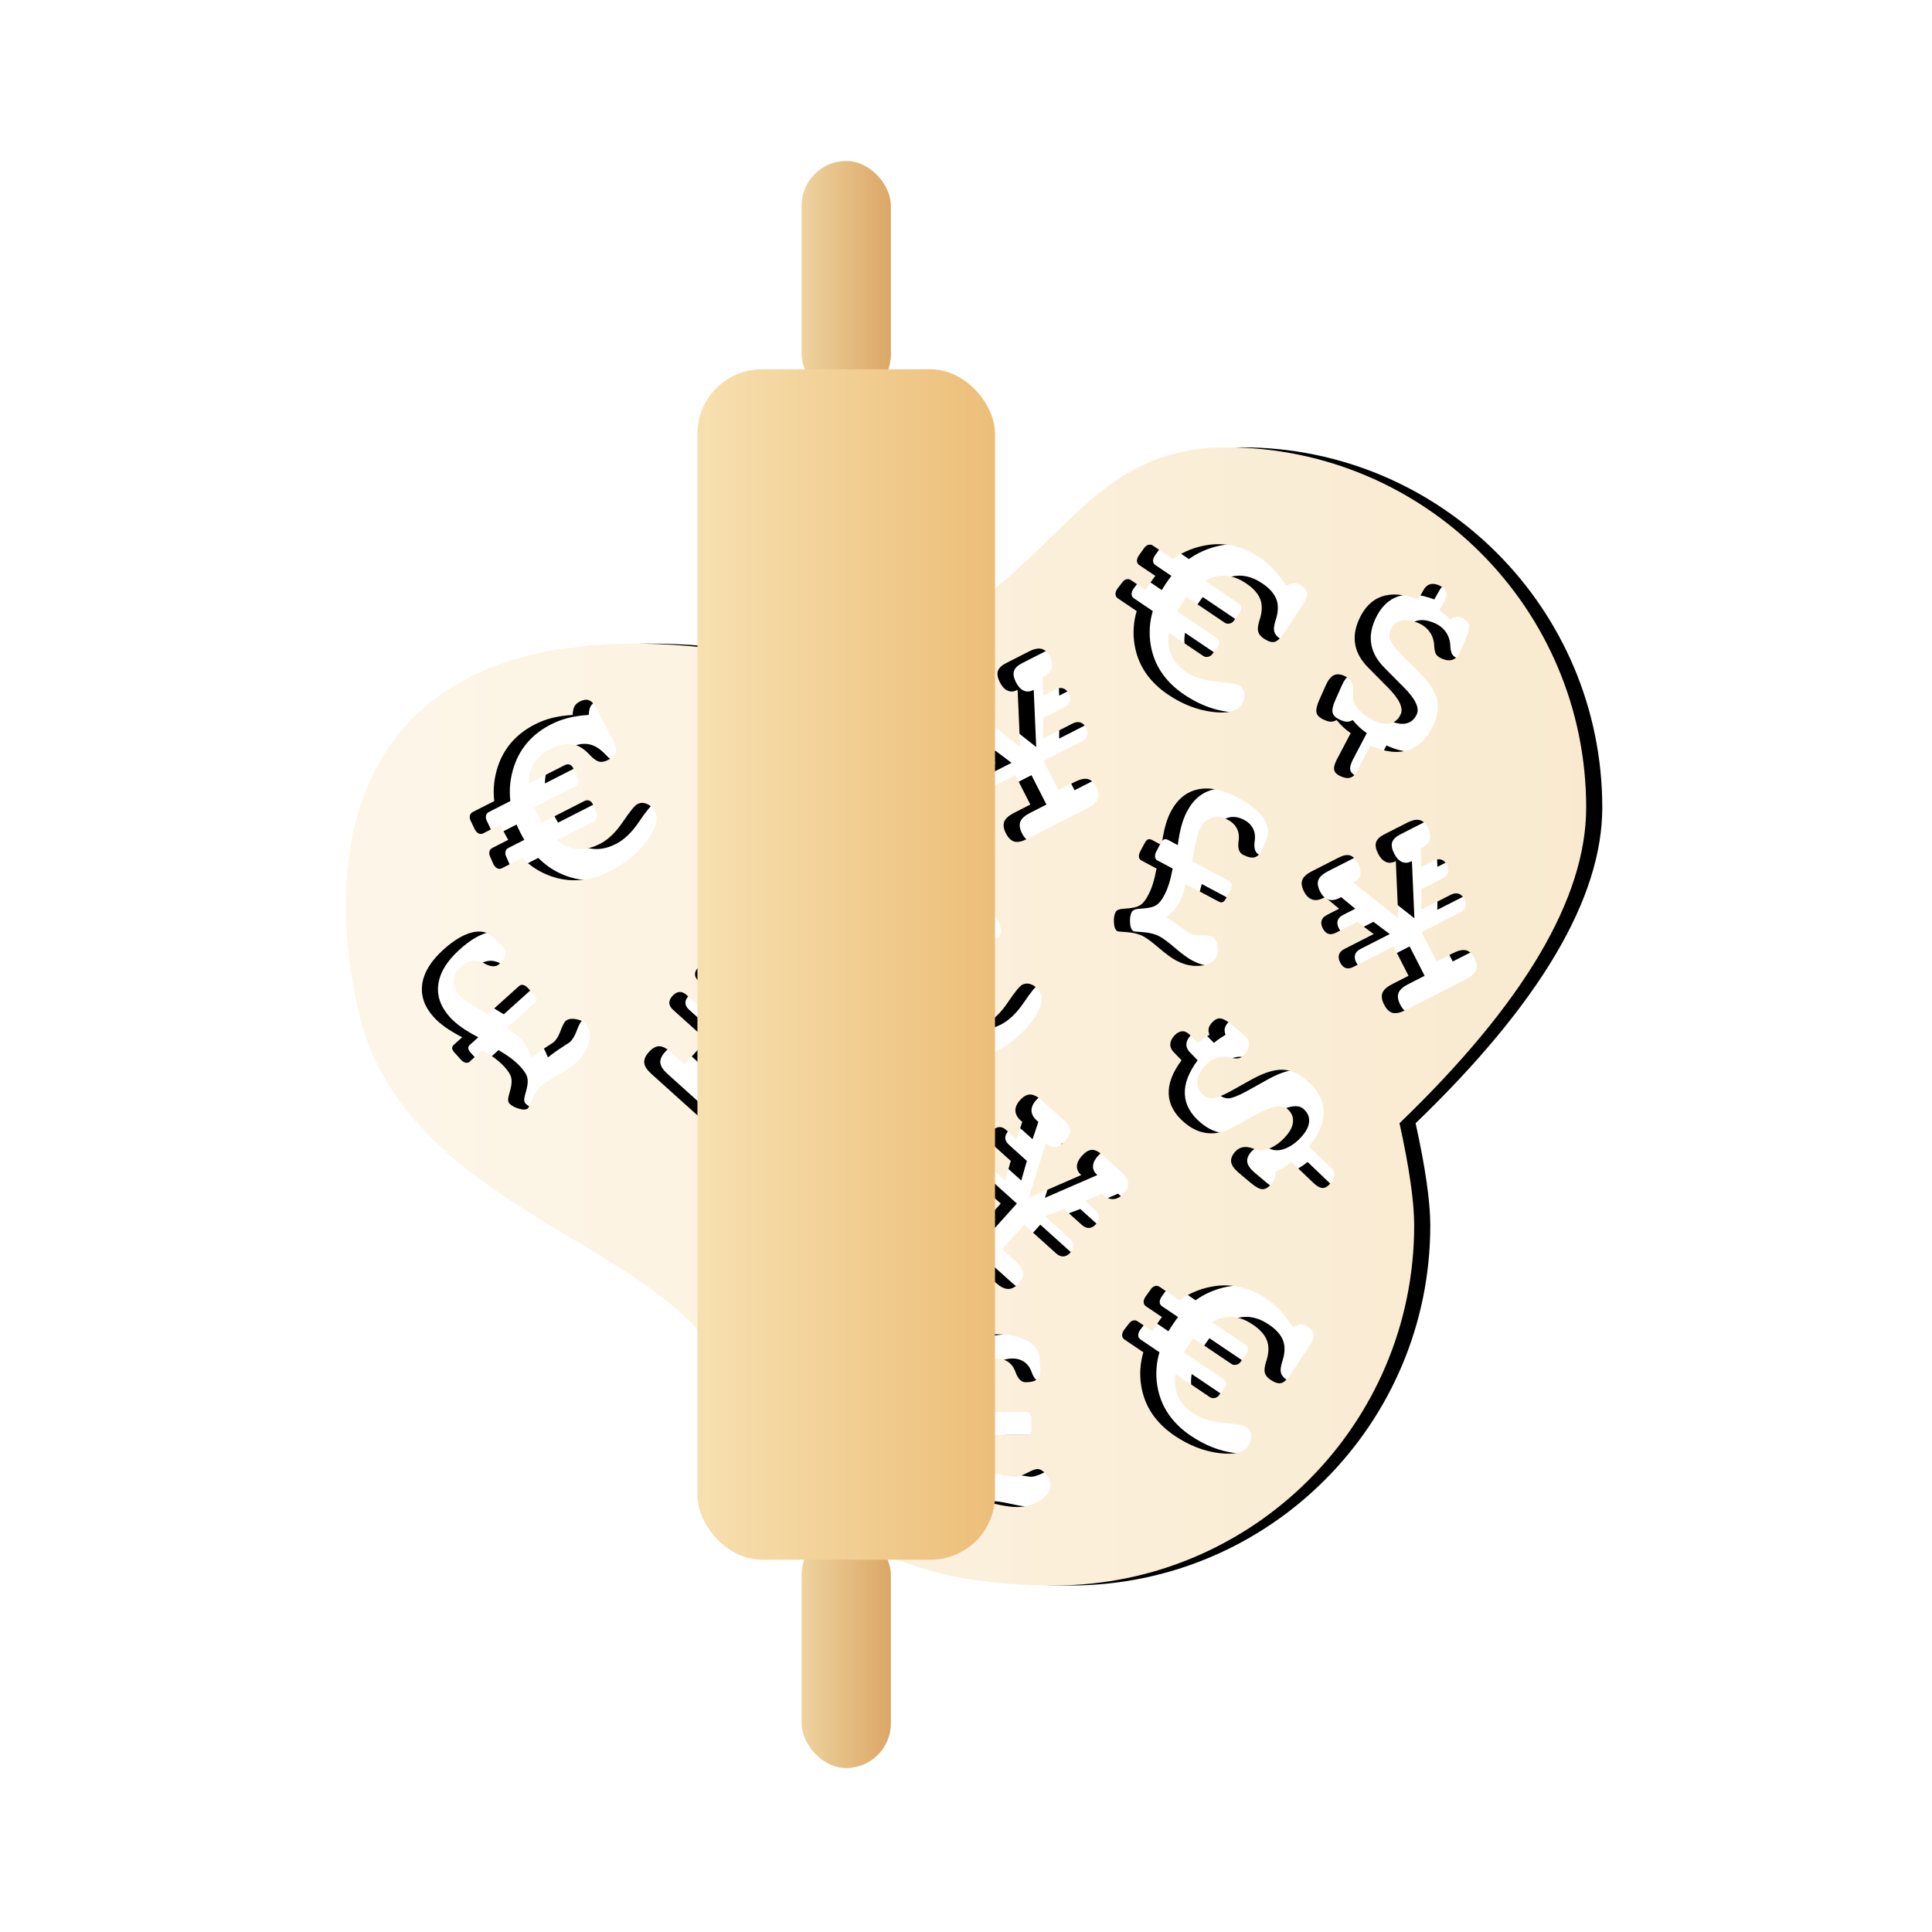 <?xml version="1.0" encoding="UTF-8"?>
<svg width="240px" height="240px" viewBox="0 0 240 240" version="1.1" xmlns="http://www.w3.org/2000/svg" xmlns:xlink="http://www.w3.org/1999/xlink">
    <!-- Generator: Sketch 53.2 (72643) - https://sketchapp.com -->
    <title>Artboard</title>
    <desc>Created with Sketch.</desc>
    <defs>
        <linearGradient x1="0%" y1="50%" x2="101.195%" y2="50%" id="linearGradient-1">
            <stop stop-color="#FDF6E9" offset="0%"></stop>
            <stop stop-color="#F9EACF" offset="100%"></stop>
        </linearGradient>
        <path d="M109.798,35.57 C134.501,35.57 154.541,55.602 154.541,80.313 C154.541,91.577 146.811,104.65 131.352,119.532 C132.567,125.05 133.175,129.278 133.175,132.215 C133.175,156.925 113.143,176.957 88.432,176.957 C63.722,176.957 54.313,165.912 47.41,150.107 C40.507,134.301 7.503,130.425 1.968,105.369 C-3.567,80.313 4.99,55.502 46.711,60.626 C88.432,65.751 85.095,35.57 109.798,35.57 Z M136.298,55.813 L137.004,54.549 L137.091,54.354 C137.242,54.015 137.243,53.702 137.096,53.415 C136.949,53.128 136.666,52.892 136.246,52.705 C135.837,52.523 135.466,52.483 135.134,52.586 C134.801,52.689 134.531,52.933 134.323,53.319 L133.67,54.463 C131.899,53.795 130.396,53.672 129.161,54.097 C127.926,54.522 126.975,55.482 126.308,56.979 C125.815,58.087 125.668,59.142 125.867,60.146 C126.066,61.149 126.618,62.097 127.524,62.991 L129.798,65.295 L129.875,65.365 C131.313,66.806 131.855,67.926 131.5,68.725 C131.233,69.323 130.818,69.698 130.255,69.848 C129.692,69.998 129.042,69.908 128.303,69.579 C127.485,69.215 126.825,68.751 126.323,68.186 C125.82,67.622 125.564,67.057 125.553,66.49 C125.558,66.372 125.567,66.191 125.58,65.946 C125.644,64.97 125.287,64.309 124.509,63.962 C123.99,63.731 123.546,63.707 123.178,63.89 C122.809,64.072 122.481,64.488 122.192,65.137 L121.386,66.948 C121.075,67.646 120.96,68.172 121.042,68.526 C121.124,68.879 121.434,69.176 121.973,69.416 C122.332,69.576 122.623,69.654 122.845,69.652 C123.068,69.649 123.298,69.581 123.537,69.448 C123.816,69.788 124.1,70.09 124.388,70.356 C124.676,70.622 124.977,70.86 125.289,71.071 L123.518,74.444 L123.412,74.684 C123.216,75.123 123.169,75.478 123.269,75.75 C123.369,76.022 123.624,76.249 124.033,76.431 C124.522,76.649 124.927,76.706 125.247,76.604 C125.568,76.502 125.843,76.232 126.073,75.797 L127.727,72.605 L127.817,72.645 C129.603,73.441 131.162,73.612 132.494,73.158 C133.826,72.705 134.858,71.655 135.591,70.008 C136.107,68.851 136.239,67.789 135.988,66.822 C135.737,65.855 135.045,64.791 133.912,63.629 L131.601,61.326 C130.806,60.506 130.337,59.894 130.195,59.49 C130.052,59.085 130.083,58.654 130.287,58.195 C130.554,57.596 130.993,57.226 131.605,57.087 C132.218,56.947 132.933,57.059 133.751,57.423 C134.32,57.676 134.771,58.039 135.106,58.51 C135.44,58.982 135.623,59.53 135.656,60.155 C135.684,60.681 135.762,61.051 135.889,61.263 C136.016,61.475 136.244,61.654 136.573,61.801 C137.102,62.036 137.562,62.085 137.952,61.948 C138.341,61.811 138.648,61.492 138.87,60.993 L138.91,60.904 L139.699,59.049 C139.974,58.406 140.066,57.918 139.975,57.584 C139.884,57.251 139.594,56.976 139.105,56.758 C138.826,56.633 138.568,56.588 138.333,56.62 C138.097,56.653 137.875,56.754 137.668,56.925 C137.423,56.696 137.189,56.49 136.965,56.307 C136.742,56.124 136.519,55.959 136.298,55.813 Z M48.249,70.52 L47.229,69.492 L47.066,69.356 C46.781,69.117 46.481,69.029 46.165,69.091 C45.848,69.154 45.543,69.361 45.248,69.712 C44.96,70.055 44.82,70.401 44.827,70.749 C44.834,71.098 44.994,71.425 45.308,71.731 L46.228,72.674 C45.097,74.192 44.565,75.603 44.633,76.907 C44.7,78.212 45.362,79.39 46.617,80.444 C47.546,81.223 48.52,81.655 49.539,81.741 C50.558,81.826 51.622,81.557 52.731,80.932 L55.572,79.381 L55.661,79.327 C57.443,78.341 58.669,78.129 59.338,78.691 C59.841,79.112 60.086,79.614 60.075,80.197 C60.064,80.779 59.799,81.38 59.279,81.999 C58.703,82.685 58.075,83.192 57.394,83.519 C56.713,83.846 56.099,83.937 55.551,83.791 C55.439,83.754 55.268,83.695 55.036,83.615 C54.115,83.285 53.381,83.446 52.833,84.098 C52.468,84.534 52.323,84.953 52.397,85.358 C52.471,85.762 52.78,86.193 53.324,86.649 L54.843,87.923 C55.428,88.415 55.902,88.67 56.265,88.689 C56.627,88.708 56.997,88.491 57.377,88.039 C57.629,87.738 57.785,87.48 57.844,87.265 C57.903,87.051 57.901,86.811 57.839,86.545 C58.242,86.37 58.612,86.181 58.947,85.977 C59.282,85.773 59.593,85.55 59.882,85.308 L62.636,87.939 L62.837,88.108 C63.205,88.417 63.534,88.561 63.823,88.539 C64.112,88.518 64.4,88.336 64.688,87.993 C65.032,87.583 65.199,87.209 65.189,86.873 C65.179,86.536 64.996,86.198 64.641,85.857 L62.029,83.387 L62.092,83.312 C63.349,81.814 63.943,80.362 63.874,78.957 C63.806,77.552 63.081,76.27 61.7,75.112 C60.73,74.297 59.745,73.877 58.746,73.852 C57.748,73.827 56.534,74.199 55.105,74.968 L52.255,76.554 C51.247,77.092 50.529,77.374 50.101,77.4 C49.673,77.426 49.267,77.277 48.882,76.954 C48.38,76.533 48.146,76.009 48.18,75.381 C48.215,74.754 48.52,74.098 49.095,73.411 C49.496,72.934 49.968,72.6 50.514,72.409 C51.059,72.218 51.637,72.193 52.246,72.333 C52.76,72.451 53.137,72.478 53.375,72.415 C53.614,72.351 53.849,72.181 54.081,71.905 C54.453,71.462 54.627,71.034 54.602,70.621 C54.578,70.208 54.357,69.826 53.938,69.475 L53.863,69.412 L52.298,68.142 C51.755,67.701 51.311,67.478 50.966,67.473 C50.62,67.469 50.276,67.671 49.932,68.081 C49.735,68.316 49.62,68.551 49.586,68.786 C49.553,69.022 49.589,69.263 49.696,69.509 C49.409,69.682 49.146,69.85 48.909,70.014 C48.671,70.178 48.451,70.347 48.249,70.52 Z M105.569,86.982 C105.861,85.479 106.074,84.479 106.209,83.982 C106.343,83.484 106.475,83.115 106.603,82.874 C106.972,82.179 107.467,81.744 108.087,81.566 C108.707,81.389 109.369,81.487 110.073,81.861 C110.536,82.107 110.882,82.434 111.112,82.84 C111.341,83.247 111.434,83.711 111.392,84.233 C111.385,84.316 111.37,84.437 111.346,84.598 C111.253,85.402 111.433,85.924 111.886,86.165 C112.445,86.463 112.907,86.578 113.27,86.512 C113.633,86.445 113.933,86.19 114.169,85.746 L114.246,85.602 L114.805,84.34 C115.193,83.47 115.073,82.574 114.444,81.652 C113.814,80.73 112.752,79.871 111.257,79.076 C109.415,78.097 107.774,77.756 106.335,78.055 C104.896,78.354 103.768,79.27 102.953,80.803 C102.681,81.315 102.453,81.907 102.267,82.582 C102.082,83.257 101.928,84.057 101.808,84.982 L100.563,84.321 C100.39,84.228 100.232,84.216 100.092,84.283 C99.951,84.35 99.821,84.495 99.703,84.717 L99.157,85.744 C99.019,86.004 98.96,86.236 98.982,86.44 C99.004,86.643 99.101,86.791 99.275,86.883 L101.17,87.891 C101.04,88.601 100.891,89.224 100.724,89.76 C100.557,90.296 100.36,90.776 100.134,91.2 C99.832,91.769 99.534,92.161 99.24,92.376 C98.946,92.591 98.527,92.733 97.983,92.803 C97.782,92.832 97.515,92.857 97.182,92.878 C96.586,92.907 96.223,93.042 96.095,93.283 C95.915,93.621 95.843,94.071 95.878,94.634 C95.912,95.197 96.065,95.55 96.335,95.693 C96.364,95.709 96.769,95.745 97.549,95.801 C98.329,95.857 98.999,96.034 99.559,96.331 C99.993,96.562 100.637,97.044 101.491,97.776 C102.345,98.508 103.051,99.023 103.611,99.321 C104.614,99.854 105.613,100.07 106.607,99.968 C107.602,99.865 108.263,99.506 108.591,98.888 C108.802,98.493 108.854,98.017 108.748,97.459 C108.642,96.902 108.425,96.536 108.098,96.362 C107.895,96.254 107.446,96.198 106.749,96.193 C106.053,96.187 105.512,96.082 105.126,95.877 C105.078,95.851 104.762,95.615 104.177,95.168 C103.592,94.721 103.003,94.321 102.411,93.969 C102.805,93.622 103.141,93.281 103.419,92.946 C103.696,92.611 103.916,92.289 104.08,91.981 C104.188,91.778 104.294,91.522 104.397,91.212 C104.5,90.901 104.63,90.435 104.787,89.814 L108.925,92.014 C109.098,92.106 109.254,92.121 109.393,92.059 C109.531,91.996 109.659,91.854 109.777,91.632 L110.331,90.591 C110.47,90.33 110.528,90.098 110.506,89.895 C110.484,89.692 110.387,89.544 110.213,89.451 L105.569,86.982 Z M18.082,106.002 C16.77,105.214 15.903,104.672 15.481,104.375 C15.06,104.079 14.758,103.829 14.575,103.626 C14.049,103.041 13.808,102.427 13.854,101.784 C13.899,101.14 14.218,100.552 14.81,100.018 C15.2,99.667 15.625,99.454 16.085,99.377 C16.546,99.301 17.014,99.372 17.49,99.59 C17.565,99.625 17.674,99.681 17.817,99.758 C18.541,100.121 19.093,100.131 19.475,99.787 C19.946,99.363 20.212,98.969 20.274,98.605 C20.335,98.241 20.198,97.872 19.862,97.499 L19.752,97.377 L18.758,96.42 C18.073,95.757 17.19,95.564 16.108,95.84 C15.026,96.116 13.856,96.82 12.598,97.953 C11.048,99.349 10.167,100.775 9.955,102.229 C9.743,103.684 10.219,105.057 11.381,106.347 C11.768,106.778 12.247,107.195 12.818,107.6 C13.388,108.005 14.088,108.423 14.916,108.853 L13.869,109.796 C13.723,109.927 13.657,110.071 13.672,110.226 C13.687,110.382 13.779,110.553 13.947,110.74 L14.725,111.604 C14.923,111.823 15.121,111.958 15.319,112.007 C15.518,112.056 15.69,112.014 15.836,111.883 L17.431,110.447 C18.054,110.812 18.589,111.165 19.035,111.505 C19.481,111.846 19.865,112.195 20.187,112.552 C20.618,113.031 20.884,113.445 20.986,113.794 C21.087,114.144 21.078,114.586 20.957,115.121 C20.916,115.32 20.848,115.58 20.754,115.9 C20.577,116.471 20.58,116.857 20.762,117.06 C21.018,117.344 21.417,117.566 21.957,117.726 C22.498,117.886 22.882,117.864 23.109,117.659 C23.134,117.637 23.306,117.269 23.626,116.555 C23.945,115.841 24.341,115.272 24.812,114.848 C25.177,114.519 25.85,114.078 26.83,113.526 C27.81,112.975 28.536,112.487 29.007,112.063 C29.851,111.302 30.395,110.438 30.639,109.468 C30.883,108.499 30.772,107.754 30.304,107.235 C30.004,106.902 29.574,106.69 29.014,106.598 C28.455,106.507 28.037,106.586 27.761,106.834 C27.59,106.988 27.383,107.391 27.14,108.043 C26.897,108.696 26.614,109.168 26.289,109.461 C26.248,109.497 25.918,109.714 25.298,110.111 C24.677,110.507 24.101,110.924 23.567,111.36 C23.376,110.87 23.171,110.438 22.951,110.063 C22.731,109.688 22.504,109.37 22.27,109.111 C22.116,108.94 21.911,108.754 21.655,108.551 C21.399,108.348 21.006,108.066 20.475,107.706 L23.958,104.57 C24.104,104.438 24.171,104.297 24.16,104.145 C24.149,103.994 24.059,103.825 23.891,103.638 L23.101,102.762 C22.904,102.542 22.706,102.408 22.507,102.359 C22.309,102.31 22.137,102.351 21.991,102.483 L18.082,106.002 Z M78.627,68.384 L78.686,68.355 C79.133,68.127 79.405,67.817 79.499,67.425 C79.594,67.034 79.505,66.57 79.232,66.035 C78.945,65.47 78.616,65.126 78.246,65.002 C77.876,64.878 77.404,64.962 76.83,65.254 L73.487,66.958 C72.845,67.285 72.448,67.644 72.297,68.033 C72.146,68.423 72.214,68.9 72.502,69.464 C72.77,69.99 73.108,70.323 73.517,70.464 C73.926,70.605 74.384,70.547 74.89,70.289 L75.123,70.17 L76.871,71.615 L75.353,72.388 C75.002,72.567 74.783,72.798 74.695,73.082 C74.607,73.366 74.652,73.683 74.83,74.034 C75.019,74.404 75.25,74.635 75.524,74.728 C75.799,74.821 76.116,74.776 76.476,74.593 L79.133,73.239 L81.16,74.762 L77.51,76.622 C77.16,76.801 76.942,77.034 76.856,77.323 C76.77,77.612 76.817,77.932 76.995,78.282 C77.184,78.652 77.415,78.884 77.689,78.977 C77.963,79.07 78.281,79.025 78.641,78.841 L83.634,76.297 L85.493,79.947 L83.45,80.988 C82.807,81.316 82.408,81.675 82.252,82.067 C82.096,82.459 82.165,82.943 82.457,83.517 C82.75,84.091 83.1,84.434 83.506,84.546 C83.912,84.657 84.441,84.547 85.094,84.215 L92.671,80.354 C93.303,80.032 93.702,79.66 93.868,79.239 C94.033,78.817 93.972,78.324 93.684,77.76 C93.401,77.205 93.051,76.878 92.632,76.778 C92.214,76.679 91.679,76.796 91.027,77.128 L88.983,78.169 L87.123,74.519 L91.882,72.094 C92.233,71.916 92.456,71.68 92.551,71.386 C92.647,71.092 92.605,70.77 92.427,70.419 C92.248,70.069 92.012,69.846 91.718,69.751 C91.424,69.655 91.102,69.697 90.752,69.875 L87.073,71.75 L87.09,69.185 L89.718,67.846 C90.078,67.662 90.304,67.427 90.398,67.141 C90.491,66.854 90.445,66.531 90.262,66.171 C90.083,65.821 89.848,65.6 89.557,65.51 C89.266,65.419 88.945,65.463 88.594,65.641 L87.076,66.415 L86.993,64.122 L87.226,64.003 C87.713,63.755 88.018,63.422 88.142,63.003 C88.266,62.584 88.196,62.117 87.934,61.601 C87.651,61.047 87.304,60.715 86.893,60.605 C86.482,60.496 85.95,60.608 85.298,60.94 L82.48,62.376 C81.916,62.663 81.575,62.993 81.458,63.365 C81.341,63.737 81.427,64.206 81.714,64.77 C81.977,65.286 82.295,65.627 82.667,65.793 C83.04,65.958 83.435,65.935 83.854,65.721 L83.912,65.692 L84.223,72.797 L78.627,68.384 Z M50.87,101.682 L50.919,101.726 C51.292,102.062 51.679,102.204 52.078,102.152 C52.478,102.101 52.878,101.851 53.28,101.405 C53.704,100.934 53.908,100.504 53.892,100.114 C53.875,99.724 53.627,99.314 53.148,98.883 L50.36,96.372 C49.824,95.889 49.347,95.648 48.93,95.646 C48.512,95.645 48.091,95.88 47.667,96.351 C47.272,96.789 47.082,97.224 47.097,97.657 C47.112,98.089 47.331,98.495 47.753,98.875 L47.948,99.051 L47.225,101.2 L45.959,100.06 C45.666,99.797 45.372,99.675 45.075,99.694 C44.778,99.714 44.498,99.87 44.235,100.162 C43.958,100.47 43.824,100.769 43.836,101.059 C43.847,101.348 44.003,101.628 44.303,101.899 L46.519,103.894 L45.823,106.332 L42.779,103.591 C42.487,103.328 42.191,103.208 41.89,103.232 C41.59,103.255 41.308,103.413 41.045,103.705 C40.767,104.014 40.634,104.313 40.645,104.602 C40.656,104.892 40.812,105.172 41.113,105.442 L45.277,109.192 L42.536,112.236 L40.831,110.701 C40.296,110.218 39.817,109.975 39.395,109.97 C38.973,109.965 38.547,110.202 38.115,110.681 C37.684,111.16 37.489,111.609 37.531,112.028 C37.572,112.448 37.864,112.902 38.408,113.392 L44.728,119.082 C45.256,119.557 45.746,119.796 46.198,119.8 C46.651,119.803 47.089,119.569 47.513,119.099 C47.93,118.636 48.11,118.191 48.053,117.765 C47.995,117.339 47.695,116.881 47.151,116.391 L45.446,114.856 L48.187,111.812 L52.157,115.386 C52.449,115.649 52.749,115.773 53.058,115.757 C53.367,115.74 53.652,115.586 53.916,115.294 C54.179,115.002 54.302,114.701 54.286,114.393 C54.27,114.084 54.116,113.798 53.823,113.535 L50.755,110.772 L53.156,109.869 L55.347,111.843 C55.648,112.113 55.948,112.241 56.249,112.225 C56.55,112.209 56.836,112.051 57.106,111.751 C57.369,111.458 57.491,111.16 57.471,110.856 C57.451,110.551 57.295,110.267 57.003,110.004 L55.737,108.864 L57.847,107.964 L58.042,108.14 C58.448,108.505 58.869,108.671 59.304,108.636 C59.739,108.602 60.15,108.37 60.538,107.939 C60.954,107.477 61.14,107.034 61.095,106.611 C61.049,106.188 60.755,105.731 60.211,105.242 L57.861,103.126 C57.39,102.702 56.96,102.502 56.57,102.526 C56.181,102.55 55.774,102.798 55.35,103.269 C54.963,103.699 54.759,104.118 54.738,104.525 C54.716,104.932 54.88,105.293 55.229,105.607 L55.278,105.651 L48.756,108.487 L50.87,101.682 Z M111.332,54.938 L107.189,52.144 C107.502,51.973 107.821,51.832 108.146,51.721 C109.523,51.281 110.91,51.53 112.304,52.471 C113.219,53.088 113.808,53.759 114.07,54.483 C114.333,55.207 114.292,56.078 113.947,57.097 C113.762,57.684 113.71,58.137 113.792,58.455 C113.874,58.774 114.105,59.061 114.485,59.318 C115.019,59.678 115.462,59.819 115.812,59.739 C116.162,59.659 116.548,59.306 116.97,58.681 L119.325,55.131 C119.71,54.561 119.889,54.095 119.862,53.734 C119.835,53.374 119.6,53.044 119.156,52.744 C118.866,52.549 118.58,52.455 118.299,52.463 C118.017,52.47 117.675,52.576 117.274,52.78 C116.776,51.995 116.263,51.32 115.736,50.754 C115.208,50.187 114.623,49.687 113.98,49.254 C111.698,47.714 109.271,47.25 106.699,47.86 C105.412,48.165 104.245,48.695 103.195,49.45 L100.709,47.773 C100.537,47.657 100.354,47.626 100.16,47.679 C99.966,47.733 99.8,47.851 99.663,48.035 L98.939,49.05 C98.789,49.291 98.722,49.513 98.738,49.714 C98.753,49.916 98.852,50.078 99.033,50.2 L101.016,51.538 C100.796,51.824 100.583,52.121 100.375,52.429 C100.174,52.728 99.99,53.02 99.825,53.303 L97.978,52.057 C97.806,51.941 97.622,51.91 97.428,51.963 C97.234,52.017 97.068,52.136 96.931,52.32 L96.272,53.18 C96.122,53.421 96.055,53.643 96.071,53.844 C96.086,54.046 96.185,54.208 96.366,54.33 L98.702,55.906 C98.301,57.282 98.212,58.665 98.434,60.054 C98.845,62.61 100.236,64.688 102.609,66.289 C104.366,67.474 106.184,68.186 108.064,68.427 C109.944,68.667 111.153,68.389 111.691,67.592 C111.99,67.148 112.121,66.696 112.082,66.235 C112.044,65.775 111.848,65.425 111.495,65.187 C111.196,64.985 110.26,64.815 108.687,64.676 C107.114,64.538 105.851,64.147 104.901,63.506 C103.506,62.565 102.754,61.366 102.643,59.908 C102.609,59.49 102.631,59.057 102.709,58.609 L106.988,61.495 C107.16,61.611 107.365,61.64 107.601,61.582 C107.838,61.525 108.019,61.393 108.144,61.188 L108.803,60.328 C108.944,60.12 108.997,59.918 108.963,59.724 C108.93,59.53 108.809,59.363 108.6,59.222 L103.724,55.933 C103.889,55.649 104.072,55.358 104.274,55.059 C104.488,54.742 104.701,54.445 104.915,54.167 L109.656,57.365 C109.828,57.481 110.032,57.51 110.269,57.452 C110.505,57.394 110.686,57.263 110.812,57.058 L111.535,56.043 C111.676,55.835 111.729,55.634 111.695,55.44 C111.661,55.246 111.54,55.079 111.332,54.938 Z M27.643,75.056 L23.19,77.325 C23.193,76.968 23.224,76.621 23.285,76.284 C23.567,74.865 24.458,73.774 25.957,73.01 C26.94,72.509 27.812,72.319 28.572,72.44 C29.333,72.562 30.075,73.02 30.799,73.816 C31.223,74.262 31.594,74.527 31.912,74.61 C32.23,74.693 32.594,74.63 33.002,74.422 C33.577,74.129 33.914,73.81 34.014,73.465 C34.114,73.12 33.993,72.612 33.65,71.94 L31.687,68.159 C31.375,67.546 31.054,67.164 30.726,67.012 C30.397,66.861 29.995,66.907 29.518,67.15 C29.206,67.308 28.986,67.513 28.856,67.763 C28.726,68.013 28.652,68.363 28.636,68.813 C27.709,68.868 26.869,68.99 26.118,69.176 C25.367,69.363 24.646,69.632 23.955,69.984 C21.503,71.234 19.92,73.131 19.206,75.677 C18.849,76.95 18.747,78.228 18.898,79.512 L16.226,80.873 C16.042,80.967 15.925,81.112 15.878,81.308 C15.831,81.504 15.854,81.707 15.949,81.916 L16.485,83.04 C16.623,83.288 16.785,83.455 16.968,83.539 C17.152,83.623 17.342,83.615 17.536,83.516 L19.668,82.43 C19.812,82.761 19.968,83.092 20.137,83.423 C20.301,83.744 20.467,84.046 20.635,84.328 L18.649,85.34 C18.464,85.434 18.348,85.579 18.301,85.775 C18.253,85.97 18.277,86.173 18.371,86.382 L18.804,87.376 C18.943,87.624 19.104,87.79 19.288,87.874 C19.472,87.958 19.661,87.95 19.855,87.851 L22.367,86.572 C23.376,87.59 24.542,88.338 25.864,88.817 C28.299,89.697 30.791,89.488 33.341,88.189 C35.23,87.226 36.735,85.981 37.856,84.454 C38.978,82.926 39.321,81.734 38.884,80.877 C38.641,80.4 38.309,80.067 37.888,79.877 C37.466,79.687 37.065,79.689 36.686,79.883 C36.365,80.046 35.762,80.782 34.878,82.091 C33.994,83.4 33.041,84.314 32.019,84.835 C30.52,85.599 29.106,85.675 27.778,85.065 C27.395,84.892 27.027,84.663 26.673,84.377 L31.272,82.034 C31.457,81.94 31.582,81.775 31.646,81.54 C31.71,81.305 31.683,81.083 31.564,80.874 L31.131,79.881 C31.017,79.657 30.867,79.513 30.681,79.448 C30.495,79.384 30.29,79.408 30.066,79.522 L24.825,82.193 C24.657,81.911 24.491,81.609 24.327,81.288 C24.153,80.947 23.997,80.616 23.858,80.295 L28.953,77.699 C29.138,77.605 29.262,77.44 29.327,77.205 C29.391,76.97 29.363,76.748 29.245,76.539 L28.708,75.414 C28.594,75.191 28.444,75.046 28.258,74.982 C28.072,74.917 27.867,74.942 27.643,75.056 Z M51.686,126.428 L50.988,125.159 L50.869,124.983 C50.661,124.675 50.397,124.507 50.076,124.48 C49.754,124.453 49.404,124.568 49.023,124.825 C48.652,125.075 48.422,125.369 48.333,125.705 C48.244,126.042 48.308,126.401 48.525,126.781 L49.149,127.941 C47.644,129.089 46.743,130.299 46.449,131.571 C46.154,132.844 46.465,134.159 47.381,135.518 C48.059,136.523 48.877,137.207 49.833,137.57 C50.789,137.933 51.886,137.967 53.124,137.672 L56.283,136.965 L56.383,136.937 C58.368,136.481 59.605,136.615 60.093,137.339 C60.46,137.883 60.557,138.433 60.386,138.99 C60.215,139.547 59.794,140.051 59.124,140.503 C58.382,141.004 57.638,141.318 56.893,141.444 C56.149,141.571 55.533,141.489 55.047,141.198 C54.95,141.132 54.801,141.028 54.6,140.887 C53.806,140.315 53.056,140.268 52.35,140.744 C51.879,141.062 51.623,141.425 51.583,141.834 C51.543,142.244 51.721,142.743 52.118,143.331 L53.227,144.975 C53.654,145.609 54.04,145.985 54.383,146.103 C54.726,146.22 55.142,146.114 55.631,145.784 C55.957,145.565 56.178,145.36 56.293,145.17 C56.409,144.98 56.473,144.748 56.487,144.476 C56.923,144.419 57.33,144.338 57.708,144.235 C58.086,144.131 58.448,144.003 58.792,143.85 L60.714,147.139 L60.861,147.356 C61.13,147.754 61.406,147.983 61.689,148.042 C61.973,148.101 62.3,148.006 62.672,147.755 C63.116,147.456 63.379,147.143 63.462,146.817 C63.545,146.491 63.463,146.115 63.215,145.689 L61.385,142.595 L61.467,142.54 C63.088,141.447 64.059,140.215 64.38,138.845 C64.701,137.476 64.358,136.044 63.35,134.55 C62.642,133.499 61.811,132.824 60.858,132.525 C59.905,132.226 58.636,132.248 57.05,132.593 L53.873,133.333 C52.756,133.572 51.989,133.645 51.57,133.552 C51.151,133.459 50.802,133.204 50.521,132.788 C50.154,132.244 50.074,131.676 50.28,131.082 C50.485,130.489 50.96,129.942 51.702,129.441 C52.218,129.093 52.765,128.902 53.342,128.869 C53.919,128.835 54.481,128.97 55.028,129.273 C55.49,129.528 55.844,129.658 56.091,129.663 C56.338,129.667 56.611,129.569 56.91,129.367 C57.39,129.044 57.675,128.68 57.765,128.277 C57.855,127.873 57.748,127.445 57.442,126.992 L57.387,126.911 L56.233,125.258 C55.833,124.685 55.468,124.348 55.137,124.248 C54.806,124.149 54.419,124.248 53.975,124.548 C53.722,124.719 53.546,124.913 53.449,125.13 C53.352,125.347 53.32,125.589 53.355,125.855 C53.031,125.942 52.733,126.031 52.459,126.124 C52.185,126.216 51.928,126.318 51.686,126.428 Z M106.3,109.554 L105.28,108.527 L105.117,108.39 C104.832,108.151 104.532,108.063 104.215,108.126 C103.899,108.188 103.594,108.395 103.299,108.747 C103.011,109.09 102.87,109.436 102.878,109.784 C102.885,110.132 103.045,110.459 103.359,110.765 L104.279,111.708 C103.148,113.226 102.616,114.637 102.684,115.942 C102.751,117.246 103.413,118.425 104.668,119.478 C105.597,120.258 106.571,120.69 107.59,120.775 C108.609,120.861 109.673,120.591 110.782,119.967 L113.623,118.416 L113.712,118.361 C115.494,117.376 116.72,117.164 117.389,117.726 C117.891,118.147 118.137,118.649 118.126,119.231 C118.115,119.814 117.85,120.415 117.33,121.034 C116.754,121.72 116.126,122.227 115.445,122.554 C114.764,122.881 114.15,122.971 113.602,122.825 C113.49,122.789 113.319,122.73 113.087,122.65 C112.166,122.319 111.432,122.48 110.884,123.133 C110.519,123.568 110.374,123.988 110.448,124.392 C110.522,124.797 110.831,125.227 111.375,125.684 L112.894,126.958 C113.479,127.45 113.953,127.705 114.316,127.723 C114.678,127.742 115.048,127.526 115.428,127.074 C115.68,126.772 115.836,126.515 115.895,126.3 C115.954,126.086 115.952,125.845 115.89,125.579 C116.293,125.405 116.663,125.215 116.998,125.011 C117.332,124.808 117.644,124.585 117.933,124.342 L120.687,126.974 L120.888,127.143 C121.256,127.451 121.585,127.595 121.874,127.574 C122.163,127.552 122.451,127.37 122.739,127.027 C123.083,126.617 123.25,126.244 123.24,125.907 C123.23,125.571 123.047,125.232 122.692,124.891 L120.08,122.422 L120.143,122.346 C121.4,120.848 121.994,119.397 121.925,117.992 C121.857,116.587 121.132,115.305 119.751,114.146 C118.781,113.332 117.796,112.912 116.797,112.887 C115.799,112.862 114.585,113.234 113.156,114.002 L110.306,115.589 C109.298,116.127 108.58,116.409 108.152,116.434 C107.724,116.46 107.318,116.312 106.933,115.989 C106.431,115.567 106.197,115.043 106.231,114.416 C106.266,113.789 106.571,113.132 107.146,112.446 C107.547,111.969 108.019,111.635 108.565,111.444 C109.11,111.253 109.688,111.227 110.297,111.368 C110.811,111.486 111.188,111.513 111.426,111.449 C111.665,111.386 111.9,111.216 112.132,110.94 C112.504,110.496 112.678,110.068 112.653,109.656 C112.629,109.243 112.408,108.861 111.989,108.51 L111.914,108.447 L110.349,107.176 C109.806,106.735 109.362,106.513 109.017,106.508 C108.671,106.503 108.327,106.706 107.983,107.116 C107.786,107.35 107.671,107.585 107.637,107.821 C107.604,108.056 107.64,108.297 107.747,108.544 C107.46,108.716 107.197,108.885 106.96,109.049 C106.722,109.213 106.502,109.382 106.3,109.554 Z M79.721,155.394 C79.273,153.93 78.992,152.947 78.877,152.444 C78.762,151.942 78.705,151.554 78.705,151.281 C78.705,150.495 78.937,149.877 79.401,149.43 C79.866,148.982 80.496,148.758 81.294,148.758 C81.818,148.758 82.277,148.883 82.67,149.135 C83.063,149.386 83.364,149.752 83.571,150.232 C83.604,150.309 83.648,150.424 83.702,150.577 C83.997,151.33 84.402,151.707 84.915,151.707 C85.549,151.707 86.01,151.592 86.3,151.363 C86.589,151.134 86.734,150.768 86.734,150.265 L86.734,150.101 L86.635,148.725 C86.57,147.775 86.043,147.04 85.054,146.521 C84.066,146.002 82.725,145.743 81.032,145.743 C78.945,145.743 77.337,146.213 76.206,147.152 C75.076,148.091 74.51,149.43 74.51,151.166 C74.51,151.745 74.587,152.376 74.74,153.059 C74.893,153.742 75.133,154.52 75.461,155.394 L74.052,155.394 C73.855,155.394 73.71,155.457 73.617,155.582 C73.525,155.708 73.478,155.896 73.478,156.148 L73.478,157.311 C73.478,157.606 73.535,157.838 73.65,158.007 C73.765,158.177 73.92,158.261 74.117,158.261 L76.264,158.261 C76.482,158.949 76.643,159.569 76.747,160.121 C76.851,160.673 76.903,161.189 76.903,161.669 C76.903,162.314 76.823,162.8 76.665,163.128 C76.507,163.455 76.204,163.778 75.756,164.094 C75.592,164.215 75.368,164.362 75.084,164.537 C74.57,164.843 74.314,165.132 74.314,165.405 C74.314,165.788 74.461,166.219 74.756,166.7 C75.051,167.18 75.351,167.421 75.657,167.421 C75.69,167.421 76.064,167.262 76.78,166.945 C77.495,166.629 78.17,166.47 78.803,166.47 C79.295,166.47 80.09,166.593 81.187,166.839 C82.285,167.085 83.151,167.208 83.784,167.208 C84.92,167.208 85.904,166.929 86.734,166.372 C87.564,165.815 87.979,165.187 87.979,164.488 C87.979,164.04 87.802,163.595 87.447,163.152 C87.092,162.71 86.728,162.489 86.357,162.489 C86.128,162.489 85.704,162.65 85.087,162.972 C84.47,163.294 83.943,163.455 83.506,163.455 C83.451,163.455 83.061,163.395 82.334,163.275 C81.608,163.155 80.901,163.078 80.212,163.046 C80.398,162.554 80.535,162.095 80.622,161.669 C80.709,161.243 80.753,160.856 80.753,160.506 C80.753,160.277 80.726,160.001 80.671,159.679 C80.617,159.356 80.513,158.884 80.36,158.261 L85.046,158.261 C85.243,158.261 85.387,158.201 85.48,158.081 C85.573,157.961 85.62,157.775 85.62,157.524 L85.62,156.344 C85.62,156.049 85.562,155.817 85.448,155.648 C85.333,155.478 85.177,155.394 84.981,155.394 L79.721,155.394 Z M125.607,89.657 L125.666,89.627 C126.113,89.399 126.385,89.089 126.479,88.698 C126.574,88.306 126.485,87.843 126.212,87.307 C125.925,86.743 125.596,86.399 125.226,86.274 C124.856,86.15 124.384,86.234 123.81,86.527 L120.467,88.23 C119.824,88.558 119.428,88.916 119.277,89.306 C119.126,89.695 119.194,90.172 119.482,90.737 C119.75,91.262 120.088,91.596 120.497,91.737 C120.906,91.878 121.364,91.819 121.87,91.561 L122.103,91.442 L123.851,92.887 L122.333,93.661 C121.982,93.839 121.763,94.071 121.675,94.355 C121.587,94.639 121.632,94.956 121.81,95.306 C121.999,95.676 122.23,95.908 122.504,96.001 C122.779,96.094 123.096,96.049 123.456,95.865 L126.113,94.512 L128.14,96.035 L124.49,97.895 C124.14,98.073 123.921,98.307 123.836,98.596 C123.75,98.885 123.796,99.204 123.975,99.555 C124.163,99.925 124.395,100.156 124.669,100.249 C124.943,100.342 125.261,100.297 125.621,100.114 L130.614,97.57 L132.473,101.22 L130.429,102.261 C129.787,102.588 129.388,102.948 129.232,103.34 C129.076,103.732 129.145,104.215 129.437,104.789 C129.73,105.364 130.079,105.707 130.486,105.818 C130.892,105.93 131.421,105.82 132.073,105.487 L139.65,101.627 C140.283,101.304 140.682,100.933 140.847,100.511 C141.013,100.09 140.952,99.597 140.664,99.032 C140.381,98.478 140.031,98.15 139.612,98.051 C139.194,97.952 138.659,98.068 138.006,98.4 L135.963,99.442 L134.103,95.792 L138.862,93.367 C139.213,93.188 139.436,92.952 139.531,92.658 C139.627,92.364 139.585,92.042 139.406,91.692 C139.228,91.342 138.992,91.119 138.698,91.023 C138.404,90.928 138.082,90.969 137.732,91.148 L134.053,93.022 L134.07,90.457 L136.698,89.118 C137.058,88.935 137.284,88.7 137.377,88.413 C137.471,88.127 137.425,87.804 137.242,87.444 C137.063,87.093 136.828,86.873 136.537,86.782 C136.246,86.691 135.925,86.735 135.574,86.914 L134.056,87.688 L133.973,85.395 L134.206,85.276 C134.693,85.028 134.998,84.694 135.122,84.276 C135.246,83.857 135.176,83.39 134.913,82.874 C134.631,82.319 134.284,81.987 133.873,81.878 C133.461,81.769 132.93,81.88 132.278,82.212 L129.46,83.648 C128.896,83.936 128.555,84.266 128.438,84.638 C128.321,85.01 128.407,85.478 128.694,86.043 C128.957,86.559 129.275,86.899 129.647,87.065 C130.02,87.231 130.415,87.207 130.834,86.994 L130.892,86.964 L131.203,94.07 L125.607,89.657 Z M87.412,122 L87.461,122.044 C87.834,122.38 88.22,122.522 88.62,122.47 C89.019,122.418 89.42,122.169 89.822,121.723 C90.246,121.252 90.45,120.822 90.433,120.432 C90.417,120.042 90.169,119.632 89.69,119.2 L86.902,116.69 C86.366,116.207 85.889,115.965 85.471,115.964 C85.054,115.963 84.633,116.198 84.209,116.668 C83.814,117.107 83.624,117.542 83.639,117.974 C83.654,118.407 83.873,118.813 84.295,119.193 L84.49,119.369 L83.767,121.518 L82.5,120.378 C82.208,120.115 81.914,119.993 81.617,120.012 C81.32,120.032 81.04,120.187 80.777,120.48 C80.499,120.788 80.366,121.087 80.377,121.377 C80.389,121.666 80.545,121.946 80.845,122.216 L83.061,124.212 L82.365,126.65 L79.321,123.909 C79.029,123.646 78.732,123.526 78.432,123.549 C78.131,123.573 77.85,123.731 77.587,124.023 C77.309,124.332 77.176,124.63 77.187,124.92 C77.198,125.209 77.354,125.489 77.654,125.76 L81.819,129.509 L79.078,132.554 L77.373,131.019 C76.837,130.536 76.359,130.293 75.937,130.288 C75.515,130.283 75.088,130.52 74.657,130.999 C74.226,131.478 74.031,131.927 74.072,132.346 C74.114,132.765 74.406,133.22 74.95,133.71 L81.27,139.4 C81.797,139.875 82.288,140.114 82.74,140.118 C83.193,140.121 83.631,139.887 84.055,139.416 C84.472,138.954 84.651,138.509 84.594,138.083 C84.537,137.657 84.237,137.199 83.693,136.709 L81.988,135.174 L84.729,132.13 L88.699,135.704 C88.991,135.967 89.291,136.091 89.6,136.075 C89.908,136.058 90.194,135.904 90.457,135.612 C90.72,135.32 90.844,135.019 90.828,134.711 C90.812,134.402 90.657,134.116 90.365,133.853 L87.297,131.09 L89.697,130.187 L91.889,132.161 C92.189,132.431 92.49,132.558 92.791,132.543 C93.092,132.527 93.377,132.369 93.648,132.068 C93.911,131.776 94.033,131.478 94.013,131.173 C93.993,130.869 93.837,130.585 93.545,130.322 L92.278,129.182 L94.389,128.282 L94.584,128.458 C94.99,128.823 95.41,128.989 95.846,128.954 C96.281,128.92 96.692,128.687 97.079,128.257 C97.496,127.794 97.682,127.352 97.636,126.929 C97.591,126.506 97.296,126.049 96.752,125.559 L94.402,123.443 C93.932,123.019 93.501,122.82 93.112,122.844 C92.723,122.868 92.316,123.116 91.892,123.587 C91.505,124.017 91.301,124.436 91.279,124.843 C91.258,125.25 91.422,125.611 91.771,125.925 L91.82,125.969 L85.297,128.805 L87.412,122 Z M112.16,147.013 L108.017,144.218 C108.33,144.047 108.649,143.906 108.974,143.796 C110.352,143.355 111.738,143.605 113.133,144.546 C114.047,145.163 114.636,145.833 114.899,146.557 C115.161,147.281 115.12,148.153 114.776,149.172 C114.591,149.759 114.539,150.211 114.62,150.53 C114.702,150.848 114.933,151.136 115.313,151.392 C115.848,151.753 116.29,151.893 116.64,151.813 C116.991,151.733 117.377,151.381 117.798,150.756 L120.153,147.206 C120.538,146.635 120.717,146.17 120.69,145.809 C120.663,145.448 120.428,145.118 119.984,144.819 C119.695,144.624 119.409,144.53 119.127,144.537 C118.845,144.545 118.504,144.651 118.103,144.854 C117.604,144.07 117.091,143.395 116.564,142.828 C116.037,142.262 115.452,141.762 114.809,141.328 C112.527,139.789 110.099,139.324 107.527,139.935 C106.241,140.24 105.073,140.77 104.024,141.524 L101.538,139.848 C101.366,139.732 101.183,139.7 100.988,139.754 C100.794,139.807 100.628,139.926 100.491,140.11 L99.768,141.124 C99.618,141.366 99.551,141.587 99.566,141.789 C99.582,141.99 99.68,142.152 99.861,142.274 L101.845,143.612 C101.625,143.899 101.411,144.196 101.204,144.504 C101.002,144.803 100.819,145.094 100.653,145.378 L98.806,144.132 C98.634,144.016 98.451,143.985 98.257,144.038 C98.062,144.092 97.897,144.21 97.759,144.394 L97.1,145.254 C96.951,145.496 96.883,145.717 96.899,145.919 C96.915,146.121 97.013,146.282 97.194,146.405 L99.531,147.981 C99.129,149.357 99.04,150.739 99.263,152.128 C99.673,154.684 101.065,156.763 103.437,158.363 C105.194,159.548 107.013,160.261 108.893,160.501 C110.773,160.742 111.982,160.464 112.519,159.667 C112.819,159.223 112.949,158.771 112.911,158.31 C112.872,157.849 112.676,157.5 112.323,157.261 C112.024,157.06 111.088,156.89 109.515,156.751 C107.942,156.612 106.68,156.222 105.729,155.581 C104.334,154.64 103.582,153.441 103.472,151.983 C103.438,151.565 103.46,151.131 103.538,150.683 L107.817,153.57 C107.989,153.686 108.193,153.715 108.43,153.657 C108.666,153.599 108.847,153.468 108.973,153.262 L109.632,152.402 C109.772,152.194 109.826,151.993 109.792,151.799 C109.758,151.605 109.637,151.438 109.429,151.297 L104.552,148.008 C104.717,147.724 104.901,147.432 105.102,147.134 C105.316,146.817 105.53,146.519 105.743,146.242 L110.484,149.439 C110.656,149.556 110.86,149.585 111.097,149.527 C111.334,149.469 111.515,149.338 111.64,149.132 L112.364,148.118 C112.504,147.91 112.557,147.709 112.524,147.515 C112.49,147.32 112.369,147.153 112.16,147.013 Z M75.449,97.503 L70.996,99.772 C70.998,99.415 71.03,99.068 71.091,98.73 C71.373,97.311 72.264,96.22 73.762,95.456 C74.745,94.956 75.617,94.766 76.378,94.887 C77.138,95.008 77.881,95.467 78.605,96.262 C79.029,96.709 79.399,96.973 79.718,97.056 C80.036,97.139 80.399,97.077 80.808,96.868 C81.382,96.576 81.719,96.257 81.819,95.912 C81.919,95.567 81.798,95.058 81.456,94.387 L79.493,90.606 C79.18,89.993 78.86,89.61 78.531,89.459 C78.203,89.308 77.8,89.353 77.323,89.596 C77.012,89.755 76.791,89.959 76.661,90.21 C76.531,90.46 76.458,90.81 76.442,91.259 C75.514,91.315 74.675,91.436 73.924,91.623 C73.173,91.809 72.452,92.078 71.761,92.431 C69.308,93.68 67.725,95.578 67.012,98.124 C66.655,99.397 66.552,100.675 66.704,101.959 L64.032,103.32 C63.847,103.414 63.731,103.559 63.684,103.755 C63.636,103.951 63.66,104.153 63.754,104.363 L64.29,105.487 C64.429,105.735 64.59,105.901 64.774,105.985 C64.958,106.069 65.147,106.062 65.342,105.963 L67.473,104.877 C67.617,105.208 67.774,105.539 67.943,105.87 C68.106,106.191 68.272,106.492 68.44,106.774 L66.455,107.786 C66.27,107.88 66.154,108.025 66.106,108.221 C66.059,108.417 66.083,108.619 66.177,108.829 L66.61,109.822 C66.748,110.07 66.909,110.236 67.093,110.32 C67.277,110.405 67.466,110.397 67.661,110.298 L70.172,109.018 C71.181,110.037 72.347,110.785 73.67,111.263 C76.105,112.144 78.597,111.934 81.147,110.635 C83.035,109.673 84.54,108.428 85.662,106.9 C86.784,105.372 87.126,104.18 86.69,103.324 C86.447,102.847 86.115,102.513 85.693,102.324 C85.272,102.134 84.871,102.136 84.491,102.329 C84.17,102.493 83.568,103.229 82.684,104.538 C81.799,105.846 80.846,106.761 79.824,107.282 C78.326,108.045 76.912,108.122 75.583,107.512 C75.201,107.339 74.833,107.109 74.479,106.824 L79.078,104.481 C79.263,104.386 79.387,104.222 79.451,103.987 C79.516,103.752 79.488,103.53 79.369,103.321 L78.937,102.327 C78.823,102.103 78.673,101.959 78.487,101.895 C78.3,101.83 78.095,101.855 77.872,101.969 L72.63,104.64 C72.462,104.357 72.296,104.056 72.133,103.735 C71.959,103.394 71.803,103.063 71.663,102.742 L76.759,100.146 C76.943,100.051 77.068,99.887 77.132,99.652 C77.196,99.417 77.169,99.195 77.05,98.985 L76.514,97.861 C76.4,97.637 76.25,97.493 76.064,97.428 C75.878,97.364 75.673,97.389 75.449,97.503 Z" id="path-2"></path>
        <filter x="-1.3%" y="-2.8%" width="105.2%" height="105.7%" filterUnits="objectBoundingBox" id="filter-3">
            <feOffset dx="2" dy="0" in="SourceAlpha" result="shadowOffsetOuter1"></feOffset>
            <feGaussianBlur stdDeviation="1" in="shadowOffsetOuter1" result="shadowBlurOuter1"></feGaussianBlur>
            <feColorMatrix values="0 0 0 0 0.788   0 0 0 0 0.498   0 0 0 0 0.302  0 0 0 0.25 0" type="matrix" in="shadowBlurOuter1"></feColorMatrix>
        </filter>
        <filter x="-43.1%" y="-8.0%" width="186.2%" height="116.0%" filterUnits="objectBoundingBox" id="filter-4">
            <feOffset dx="4" dy="0" in="SourceAlpha" result="shadowOffsetOuter1"></feOffset>
            <feGaussianBlur stdDeviation="2" in="shadowOffsetOuter1" result="shadowBlurOuter1"></feGaussianBlur>
            <feColorMatrix values="0 0 0 0 0   0 0 0 0 0   0 0 0 0 0  0 0 0 0.25 0" type="matrix" in="shadowBlurOuter1" result="shadowMatrixOuter1"></feColorMatrix>
            <feMerge>
                <feMergeNode in="shadowMatrixOuter1"></feMergeNode>
                <feMergeNode in="SourceGraphic"></feMergeNode>
            </feMerge>
        </filter>
        <linearGradient x1="0%" y1="50%" x2="100%" y2="50%" id="linearGradient-5">
            <stop stop-color="#EFD39F" offset="0%"></stop>
            <stop stop-color="#DBA766" offset="100%"></stop>
        </linearGradient>
        <linearGradient x1="0%" y1="50%" x2="100%" y2="50%" id="linearGradient-6">
            <stop stop-color="#F7E0B0" offset="0%"></stop>
            <stop stop-color="#ECBE78" offset="100%"></stop>
        </linearGradient>
    </defs>
    <g id="Artboard" stroke="none" stroke-width="1" fill="none" fill-rule="evenodd">
        <g id="Group" transform="translate(42.5, 20)">
            <g id="Combined-Shape">
                <use fill="black" fill-opacity="1" filter="url(#filter-3)" xlink:href="#path-2"></use>
                <use fill="url(#linearGradient-1)" fill-rule="evenodd" xlink:href="#path-2"></use>
            </g>
            <g id="Rolling-Pin" filter="url(#filter-4)" transform="translate(40.137, 0)">
                <rect id="Rectangle" fill="url(#linearGradient-5)" x="12.939" y="0" width="11.091" height="29.575" rx="5.545"></rect>
                <rect id="Rectangle-Copy" fill="url(#linearGradient-5)" x="12.939" y="170.055" width="11.091" height="29.575" rx="5.545"></rect>
                <rect id="Rectangle" fill="url(#linearGradient-6)" x="0" y="25.878" width="36.969" height="147.874" rx="8"></rect>
            </g>
        </g>
    </g>
</svg>